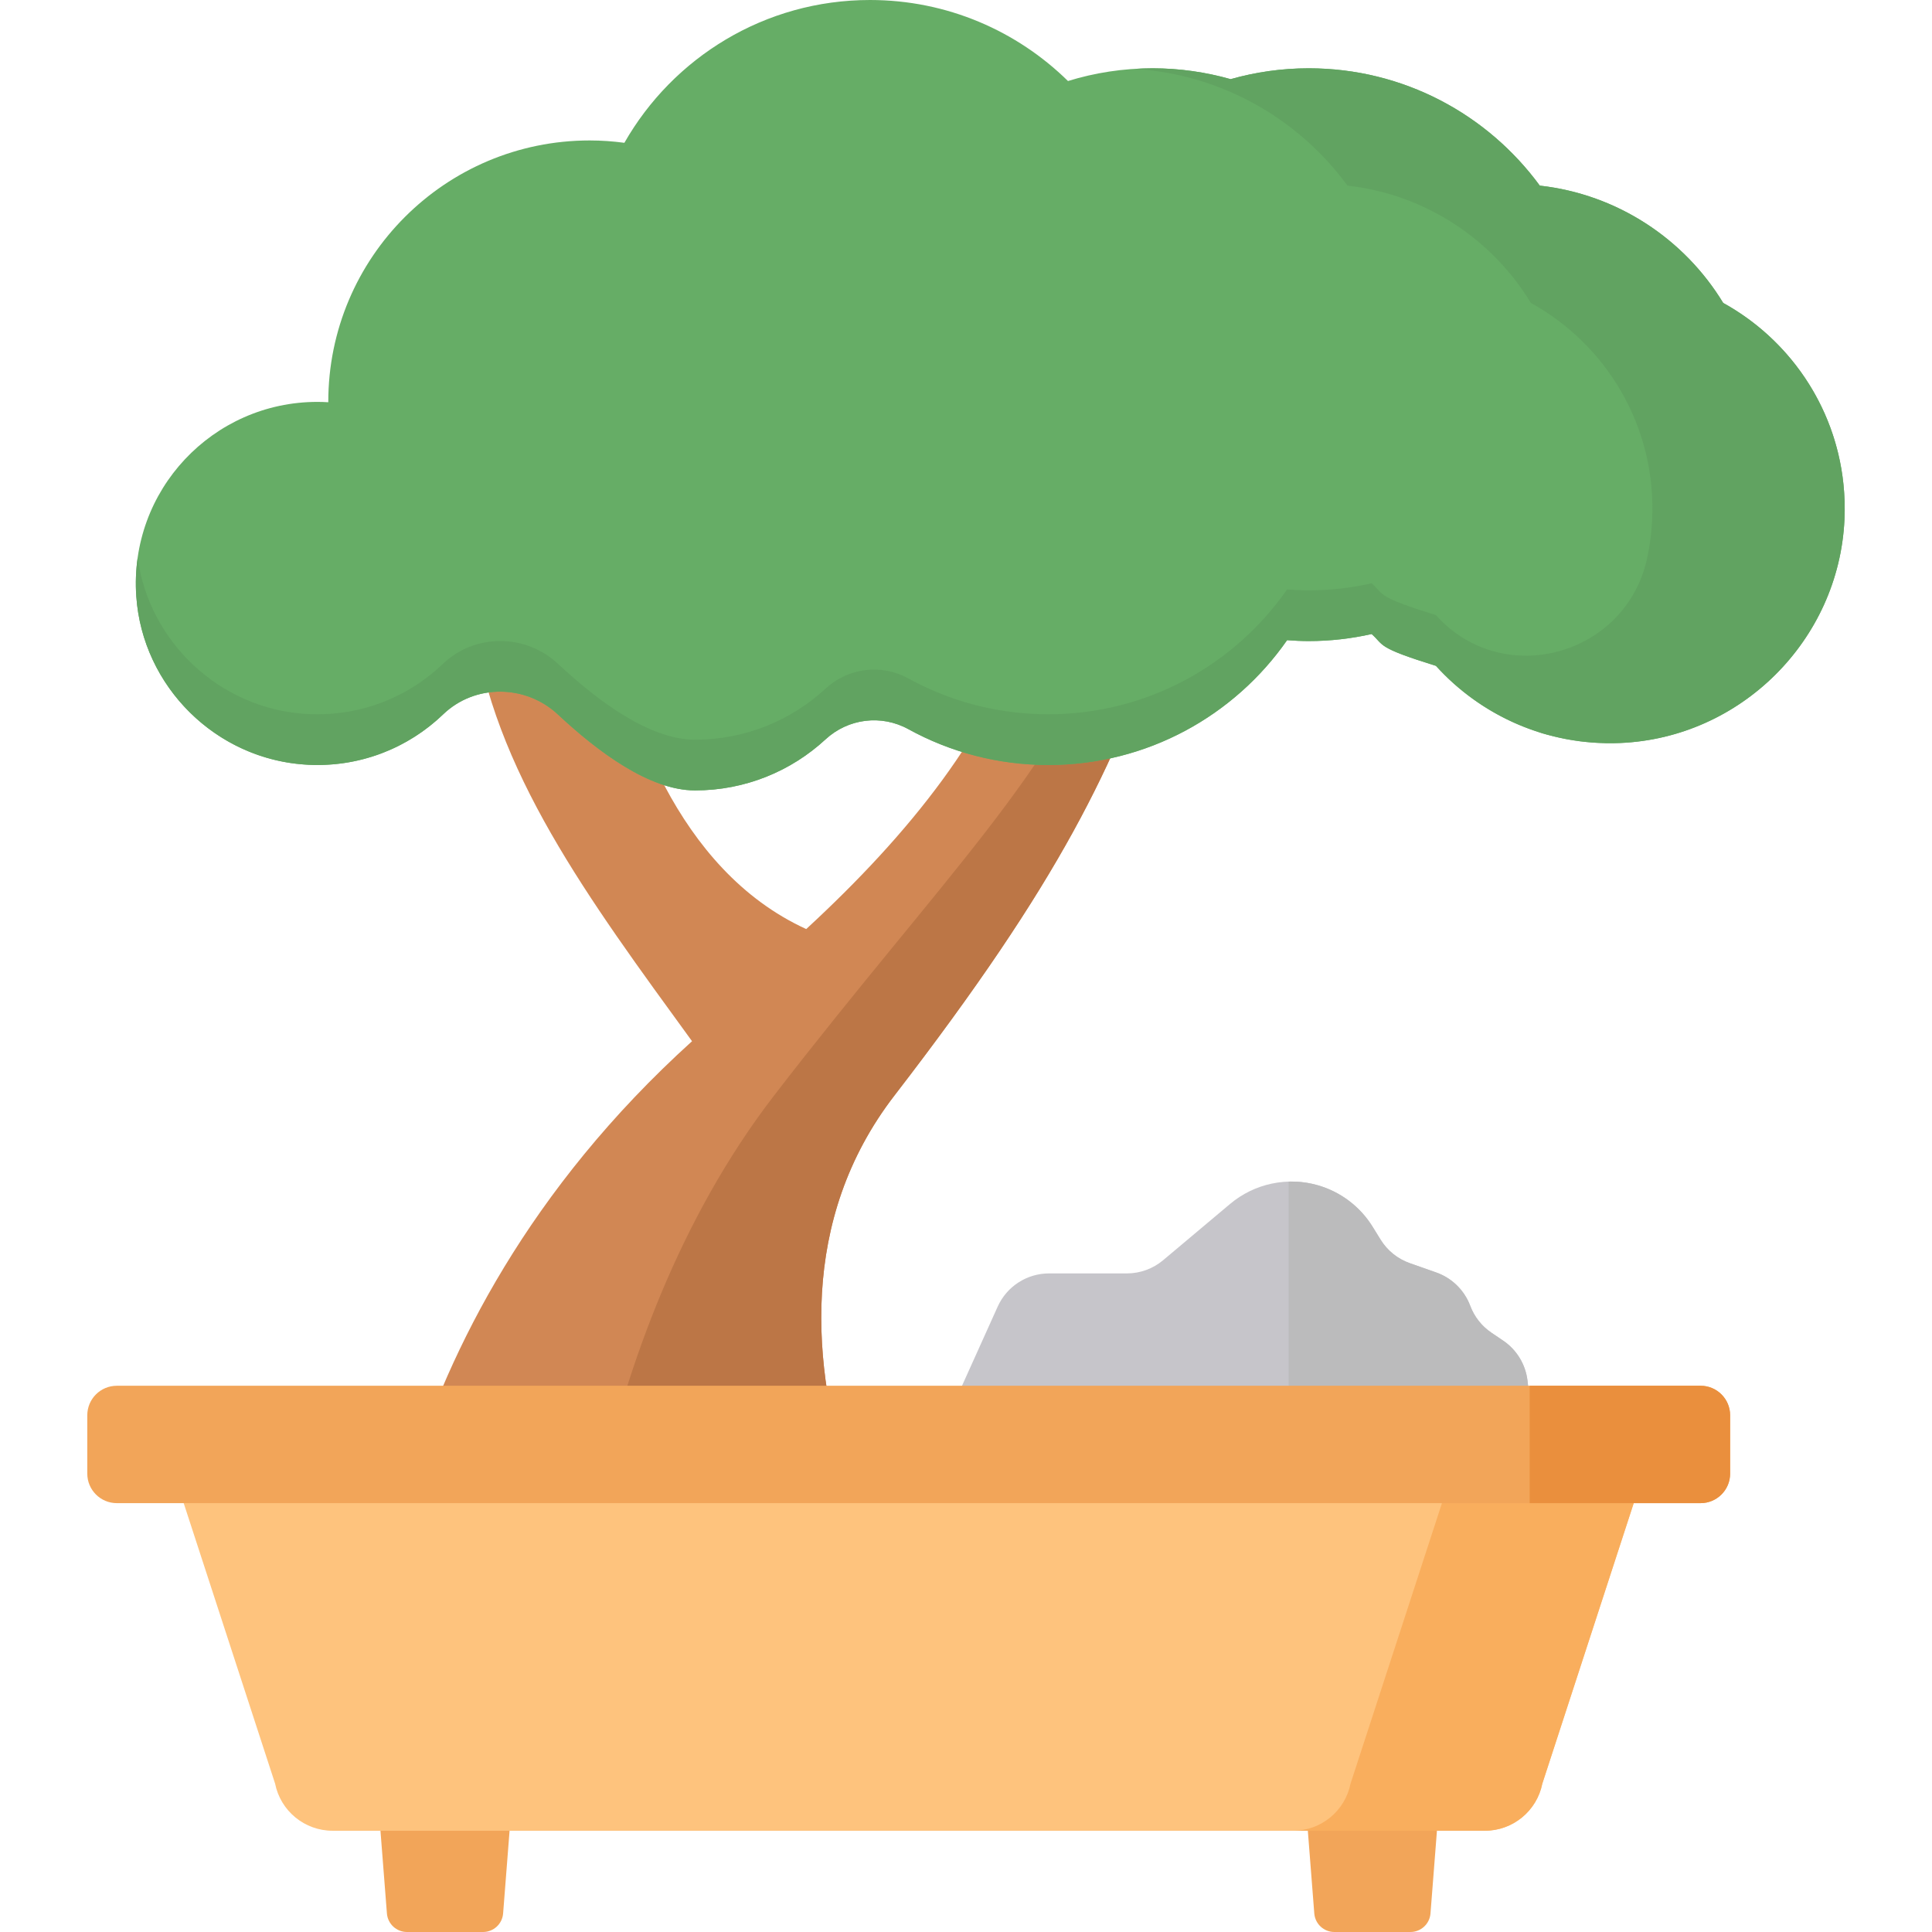 <?xml version="1.0" encoding="iso-8859-1"?>
<!-- Generator: Adobe Illustrator 19.0.0, SVG Export Plug-In . SVG Version: 6.00 Build 0)  -->
<svg version="1.1" id="Capa_1" xmlns="http://www.w3.org/2000/svg" xmlns:xlink="http://www.w3.org/1999/xlink" x="0px" y="0px"
	 viewBox="0 0 512 512" style="enable-background:new 0 0 512 512;" xml:space="preserve">
<path style="fill:#C6C5CA;" d="M247.931,382.795l16.468-36.533c2.413-5.353,7.739-8.795,13.611-8.795h20.626
	c3.514,0,6.915-1.24,9.606-3.5l17.748-14.916c6.476-5.442,15.244-7.286,23.363-4.913l0,0c6.002,1.754,11.141,5.671,14.425,10.992
	l2.086,3.381c1.793,2.906,4.529,5.11,7.751,6.244l6.988,2.459c4.168,1.467,7.473,4.704,9.024,8.841l0,0
	c1.088,2.902,3.053,5.393,5.621,7.129l3.088,2.087c3.6,2.432,5.961,6.312,6.469,10.626l0.574,4.88l-2.747,12.019H247.931V382.795z"
	/>
<path style="fill:#BBBBBC;" d="M398.334,355.27l-3.088-2.087c-2.568-1.735-4.532-4.227-5.621-7.129
	c-1.552-4.137-4.856-7.375-9.024-8.841l-6.988-2.459c-3.222-1.134-5.957-3.337-7.751-6.244l-2.086-3.381
	c-3.284-5.322-8.423-9.238-14.425-10.992l0,0c-2.581-0.755-5.228-1.079-7.846-1.001v69.658h61.124l2.747-12.019l-0.574-4.88
	C404.296,361.581,401.934,357.702,398.334,355.27z"/>
<path style="fill:#D18754;" d="M237.07,290.277c44.03-57.111,58.286-87.14,71.512-125.952H271.88
	c-9.103,29.386-30.602,56.411-58.224,81.885c-34.616-15.828-47.594-57.525-52.764-81.885h-35.494
	c5.077,39.64,30.595,73.907,57.999,111.607c-86.775,78.527-84.271,171.125-84.271,171.125h152.376
	C251.503,447.057,186.116,356.369,237.07,290.277z"/>
<path style="fill:#BC7646;" d="M237.07,290.277c44.029-57.111,58.286-87.14,71.512-125.952h-14.464
	c-13.226,38.812-44.909,68.841-88.939,125.952c-50.953,66.092-53.909,156.78-53.909,156.78h100.233
	C251.503,447.057,186.116,356.369,237.07,290.277z"/>
<path style="fill:#66AD66;" d="M456.666,80.28c-10.271-16.909-27.992-28.78-48.604-31.089
	c-13.809-18.846-36.094-31.092-61.249-31.092c-7.172,0-14.103,1.017-20.68,2.876c-6.577-1.859-13.508-2.876-20.68-2.876
	c-7.808,0-15.34,1.183-22.429,3.372C269.509,8.197,250.99,0,230.55,0c-27.882,0-52.187,15.246-65.083,37.845
	c-3.007-0.399-6.068-0.624-9.184-0.624c-38.264,0-69.284,31.019-69.284,69.284c0,0.031,0.002,0.062,0.002,0.094
	c-0.957-0.057-1.918-0.094-2.889-0.094c-27.706,0-49.942,23.418-47.995,51.541c1.64,23.677,20.791,42.871,44.464,44.56
	c14.317,1.022,27.417-4.227,36.839-13.278c8.449-8.116,21.878-7.965,30.443,0.028c10.666,9.954,24.32,20.113,36.325,20.113
	c13.344,0,25.486-5.127,34.573-13.517c6.018-5.557,14.799-6.657,21.977-2.711c10.998,6.047,23.628,9.491,37.066,9.491
	c26.212,0,49.354-13.09,63.287-33.077c1.891,0.141,3.794,0.237,5.721,0.237c5.737,0,11.318-0.658,16.69-1.864
	c3.415,3.055,1.193,3.511,17.035,8.43c11.922,13.187,29.414,21.243,48.768,20.446c31.986-1.316,58.027-27.223,59.497-59.202
	C489.939,113.005,476.658,91.305,456.666,80.28z"/>
<path style="fill:#61A361;" d="M488.864,134.968c0.002-0.712-0.005-1.422-0.027-2.129c-0.001-0.046-0.005-0.091-0.006-0.137
	c-0.052-1.575-0.163-3.135-0.33-4.678c0-0.001,0-0.002,0-0.003l0,0c-2.224-20.6-14.504-38.183-31.836-47.741
	c-10.271-16.909-27.992-28.78-48.604-31.089c-13.81-18.846-36.094-31.092-61.249-31.092c-7.172,0-14.103,1.017-20.68,2.876
	c-6.577-1.859-13.508-2.876-20.68-2.876c-1.586,0-3.157,0.061-4.719,0.158c23.141,1.471,43.456,13.318,56.365,30.935
	c20.612,2.309,38.334,14.181,48.604,31.089c19.992,11.025,33.273,32.725,32.138,57.421c-0.162,3.527-0.623,6.981-1.358,10.335
	c-5.624,25.662-37.93,34.651-55.673,15.276c-0.091-0.099-0.181-0.198-0.271-0.298c-15.842-4.919-13.621-5.376-17.035-8.43
	c-5.373,1.206-10.953,1.864-16.69,1.864c-1.927,0-3.83-0.096-5.721-0.237c-13.933,19.987-37.075,33.077-63.287,33.077
	c-13.438,0-26.068-3.444-37.066-9.491c-7.178-3.947-15.958-2.846-21.976,2.711c-9.087,8.39-21.23,13.517-34.573,13.517
	c-12.006,0-25.661-10.161-36.328-20.115c-8.594-8.021-22.021-8.077-30.517,0.048c-9.417,9.006-22.484,14.224-36.762,13.205
	c-22.573-1.611-41.021-19.14-44.111-41.292c-0.463,3.296-0.594,6.698-0.353,10.174c1.669,24.101,21.375,43.406,45.503,44.624
	c13.911,0.702,26.606-4.51,35.8-13.342c8.443-8.11,21.854-7.991,30.411-0.002c10.671,9.963,24.34,20.142,36.357,20.142
	c13.344,0,25.486-5.127,34.573-13.517c6.018-5.557,14.799-6.657,21.976-2.711c10.998,6.047,23.628,9.491,37.066,9.491
	c26.212,0,49.354-13.09,63.287-33.078c1.891,0.141,3.794,0.237,5.721,0.237c5.737,0,11.317-0.658,16.69-1.864
	c3.414,3.055,1.193,3.511,17.035,8.43c5.727,6.334,12.748,11.467,20.635,15.022l0,0h0.001c2.123,0.957,4.307,1.799,6.548,2.516
	l1.172,0.392c0.424,0.142,1.74,0.457,2.171,0.575c0.049,0.013,0.097,0.028,0.146,0.04c1.043,0.267,2.097,0.504,3.16,0.718
	c0.122,0.025,0.242,0.055,0.364,0.079c0.995,0.194,2,0.356,3.011,0.502c0.192,0.028,0.38,0.064,0.572,0.09
	c0.949,0.128,1.908,0.223,2.87,0.307c0.254,0.022,0.504,0.057,0.759,0.076c0.936,0.07,1.881,0.106,2.827,0.135
	c0.28,0.009,0.557,0.032,0.839,0.037c1.222,0.021,2.453,0.008,3.691-0.043c31.986-1.316,58.027-27.223,59.497-59.202
	c0.037-0.809,0.057-1.615,0.064-2.417C488.868,135.178,488.864,135.073,488.864,134.968z"/>
<g>
	<path style="fill:#F2A559;" d="M128.013,512h-20.155c-2.786,0-5.104-2.144-5.321-4.921l-3.471-44.451h37.737l-3.471,44.451
		C133.117,509.856,130.799,512,128.013,512z"/>
	<path style="fill:#F2A559;" d="M373.776,512h-20.155c-2.786,0-5.104-2.144-5.321-4.921l-3.471-44.451h37.737l-3.471,44.451
		C378.88,509.856,376.562,512,373.776,512z"/>
</g>
<path style="fill:#FEC37D;" d="M393.491,485.169H88.144c-7.408,0-13.787-5.228-15.241-12.492l-27.898-85.608h391.624l-27.898,85.608
	C407.277,479.94,400.899,485.169,393.491,485.169z"/>
<path style="fill:#F9AE5D;" d="M385.807,387.068l-27.898,85.608c-1.454,7.264-7.833,12.492-15.24,12.492h50.822
	c7.408,0,13.787-5.228,15.241-12.492l27.898-85.608H385.807z"/>
<path style="fill:#F2A559;" d="M450.674,398.349H30.96c-4.324,0-7.829-3.505-7.829-7.829v-15.451c0-4.324,3.505-7.829,7.829-7.829
	h419.714c4.324,0,7.829,3.505,7.829,7.829v15.451C458.503,394.844,454.998,398.349,450.674,398.349z"/>
<path style="fill:#EA8F3D;" d="M450.674,367.24h-45.297v31.109h45.297c4.324,0,7.829-3.505,7.829-7.829v-15.451
	C458.503,370.745,454.998,367.24,450.674,367.24z"/>
<g>
</g>
<g>
</g>
<g>
</g>
<g>
</g>
<g>
</g>
<g>
</g>
<g>
</g>
<g>
</g>
<g>
</g>
<g>
</g>
<g>
</g>
<g>
</g>
<g>
</g>
<g>
</g>
<g>
</g>
</svg>
